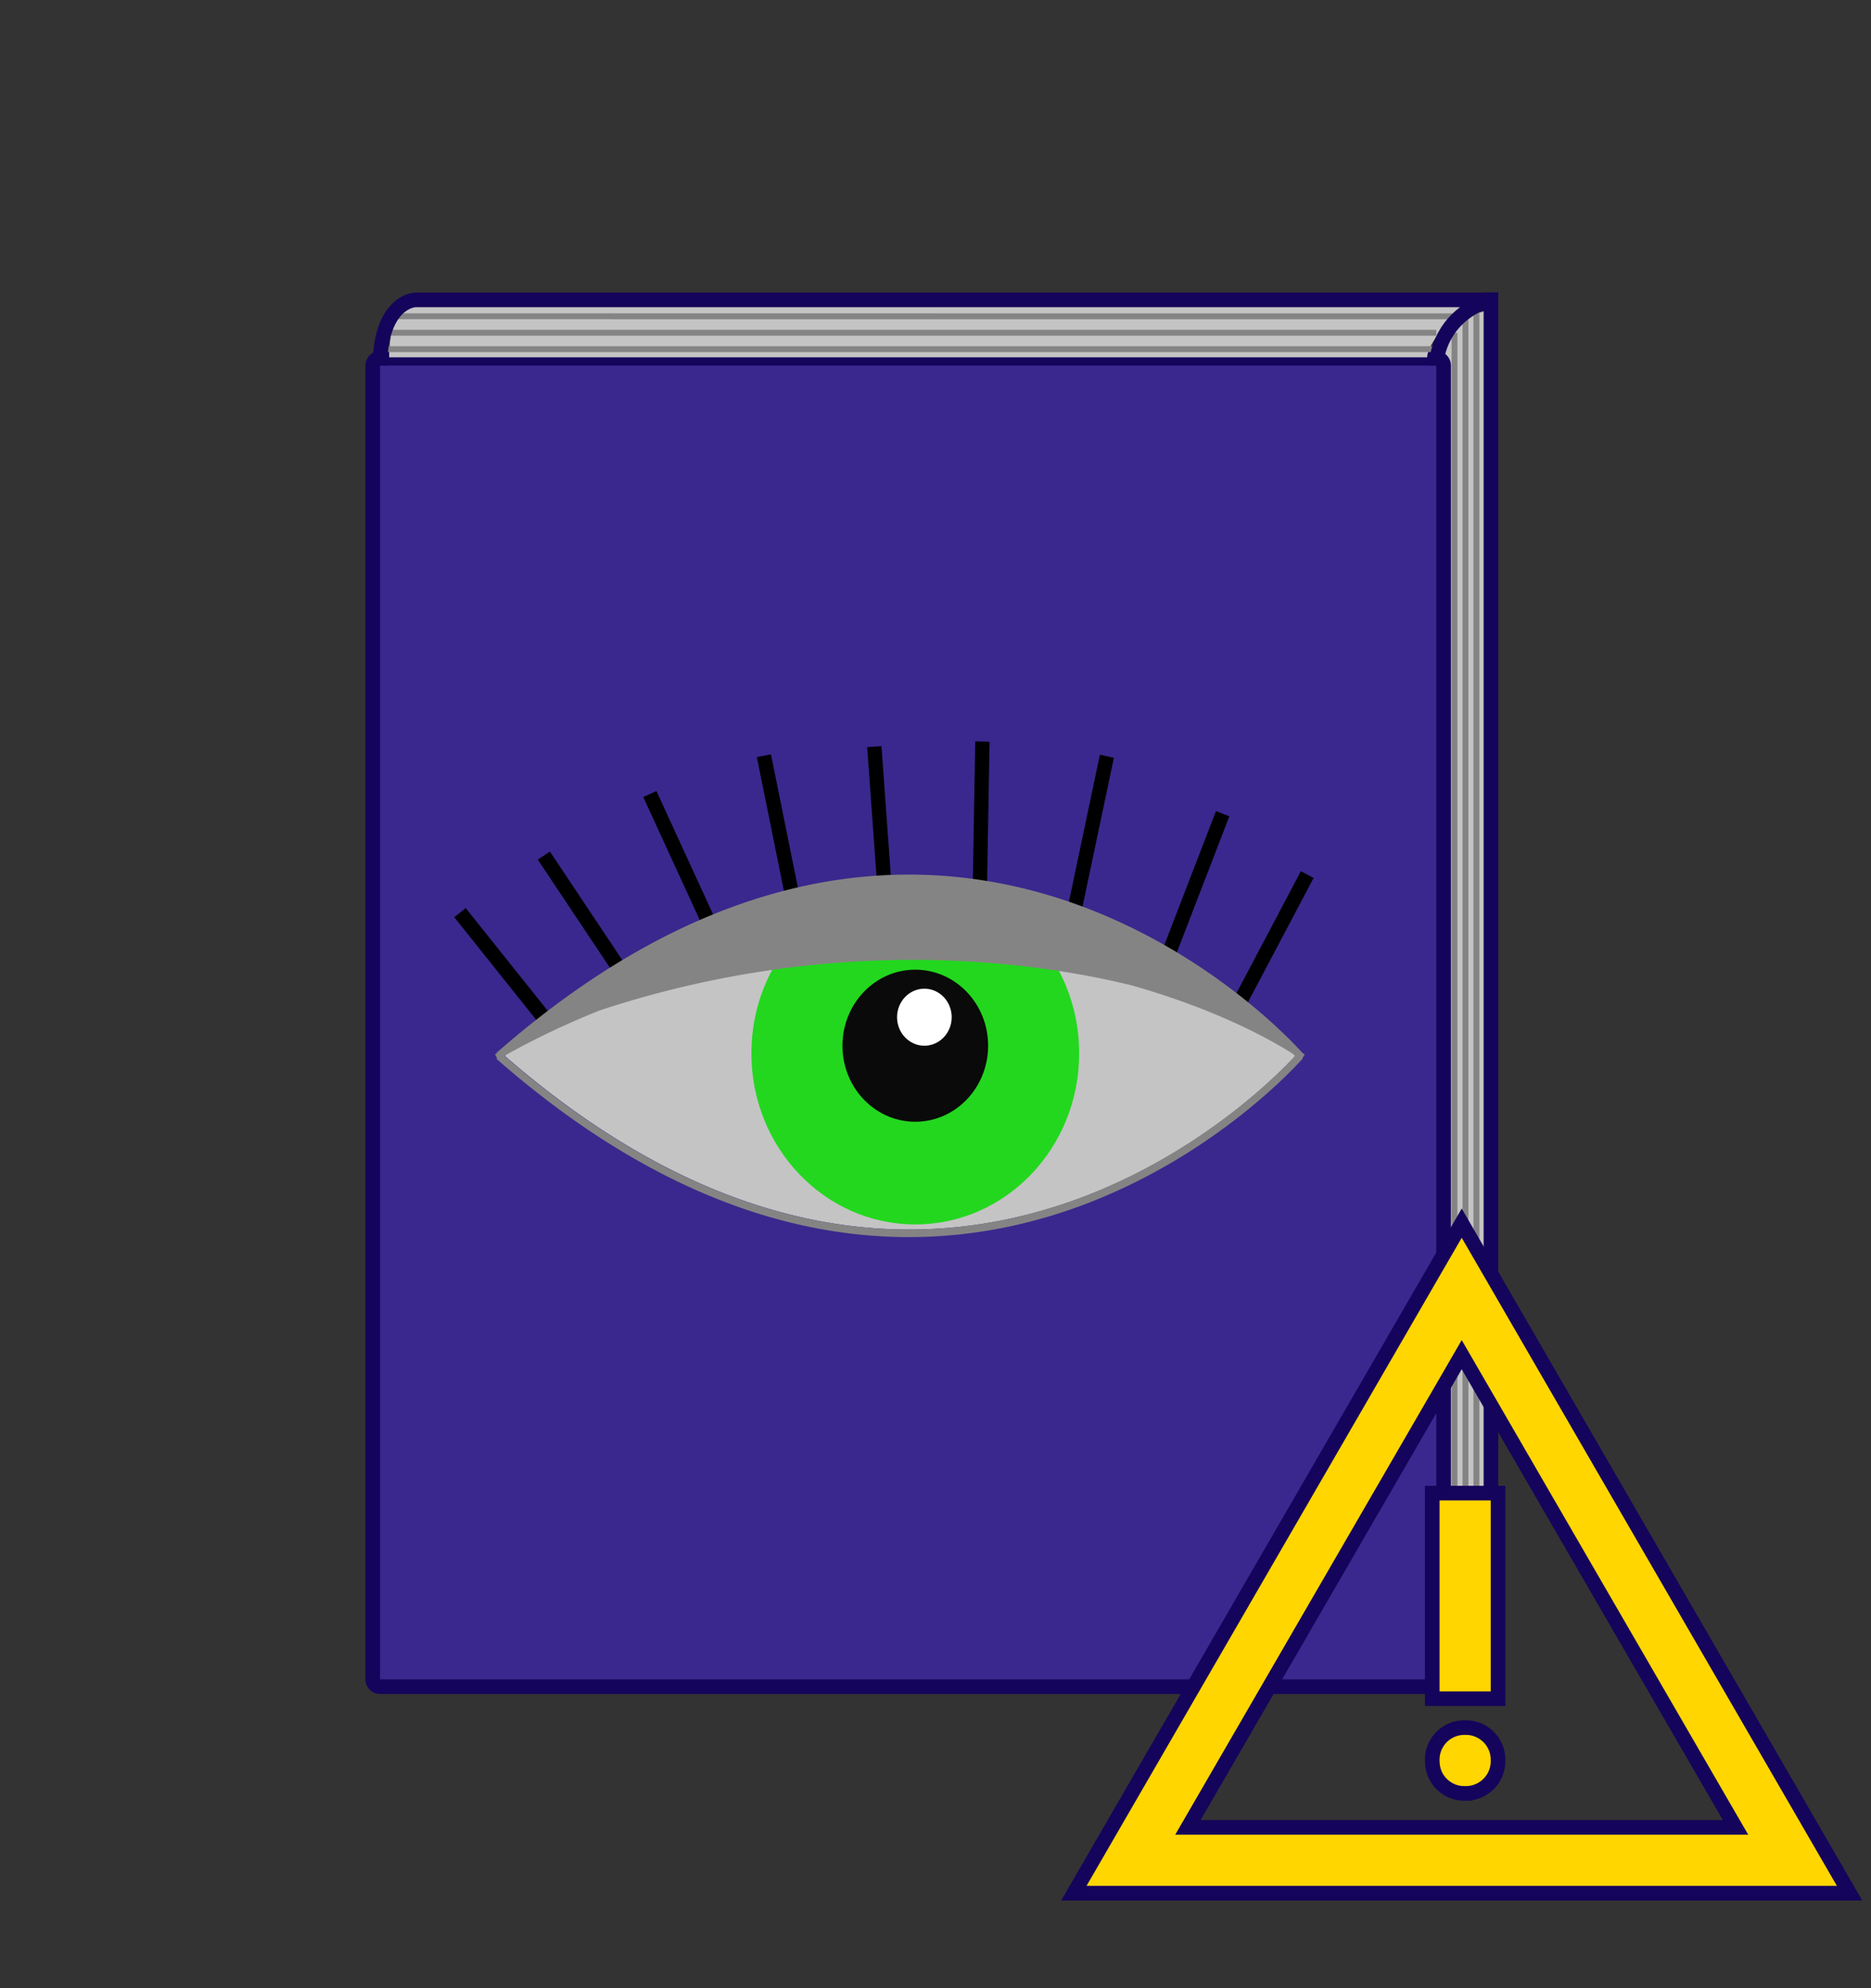 <svg width="64" height="68" fill="none" xmlns="http://www.w3.org/2000/svg"><rect width="100%" height="100%" fill="#333333" stroke="none"/><path d="M50.987 10.603v45.925c-.61.204-.874.485-1.395.485a1.5 1.5 0 0 0-.162.157V11.941c0-.434.324-1.123 1.557-1.338Z" fill="#C4C4C4"/><path d="M49.754 11.38v45.497" stroke="#858484" stroke-width=".2"/><path d="M50.128 10.256v46.62M50.502 10.256v46.62" stroke="#858484" stroke-width=".202"/><path d="M49.131 12.253a.25.25 0 0 1 .25.25v44.935a.25.25 0 0 1-.25.25H13a.25.25 0 0 1-.25-.25V12.503a.25.25 0 0 1 .25-.25h36.131Z" fill="#3A288E" stroke="#15045B" stroke-width=".5" stroke-linejoin="round"/><path d="M48.82 12.222c0-.467.77-1.34 1.557-1.966H14.246c-.149 0-.934.221-.934 1.966H48.82Z" fill="#C4C4C4"/><path fill-rule="evenodd" clip-rule="evenodd" d="m13.623 10.918 36.443.002v-.202l-36.443-.002v.202Zm35.508.563H13v-.202h36.131v.201Zm0 .561H13v-.202h36.131v.202Z" fill="#858484"/><path d="M13 12.503c0-1.797.83-2.247 1.246-2.247H51c-1.495.45-1.869 1.685-1.869 2.247M51 10v46.877c-1.495 0-1.869.748-1.869 1.123" stroke="#15045B" stroke-width=".5"/><path d="m33.849 25.367-.088 5.078-.49-.012.089-5.078.489.012ZM30.518 30.585l-.366-5.065-.489.032.366 5.064.489-.031ZM26.372 25.8l1.004 4.97-.482.093-1.005-4.97.483-.093ZM24.558 31.635l-2.104-4.58-.45.205 2.103 4.58.45-.205ZM18.81 29.125l2.78 4.168-.414.276-2.78-4.168.414-.276ZM15.93 31.058l3.115 3.901-.391.312-3.115-3.901.39-.312ZM36.975 31.266l1.127-5.349-.479-.104-1.126 5.349.478.104ZM42.051 27.92l-1.817 4.711-.457-.179 1.817-4.711.457.179ZM42.583 34.477l2.35-4.448-.435-.232-2.35 4.448.434.232Z" fill="#000"/><path d="M36.578 31.115c-4.841-1.685-11.605-1.701-19.311 4.998 7.706 6.698 14.47 6.682 19.311 4.997 2.437-.848 4.391-2.12 5.737-3.18a19.315 19.315 0 0 0 1.543-1.352 13.106 13.106 0 0 0 .454-.465 7.415 7.415 0 0 0-.037-.04l-.018-.02c-.09-.095-.223-.234-.399-.406a19.315 19.315 0 0 0-1.543-1.351c-1.346-1.06-3.3-2.333-5.736-3.181Z" fill="#C4C4C4"/><path d="M36.915 36.026c0 3.232-2.51 5.852-5.607 5.852-3.096 0-5.606-2.62-5.606-5.852s2.51-5.853 5.606-5.853c3.097 0 5.607 2.62 5.607 5.853Z" fill="#23D71F"/><path d="M33.8 35.766c0 1.436-1.115 2.6-2.492 2.6-1.376 0-2.491-1.164-2.491-2.6 0-1.437 1.115-2.601 2.491-2.601 1.377 0 2.492 1.164 2.492 2.6Z" fill="#090A09"/><path d="M32.554 34.79c0 .539-.418.976-.934.976s-.935-.437-.935-.976c0-.538.419-.975.935-.975s.934.437.934.975Z" fill="#fff"/><path fill-rule="evenodd" clip-rule="evenodd" d="m17.06 36.113-.08-.1c7.821-6.858 14.719-6.866 19.665-5.145 2.469.86 4.447 2.148 5.808 3.22.68.537 1.207 1.02 1.564 1.37a13.418 13.418 0 0 1 .51.527l.026.03.007.007.002.003-.092.088.093.087-.003.003-.007.008-.026.03a13.418 13.418 0 0 1-.51.527c-.357.349-.884.832-1.564 1.369-1.36 1.073-3.339 2.36-5.808 3.22-4.946 1.72-11.844 1.713-19.665-5.145l.08-.1Zm.195 0c7.706-6.699 14.47-6.683 19.311-4.998 2.437.848 4.391 2.12 5.737 3.181a19.31 19.31 0 0 1 1.543 1.351 13.122 13.122 0 0 1 .453.466 13.122 13.122 0 0 1-.453.465c-.351.344-.871.82-1.543 1.351-1.346 1.061-3.3 2.333-5.737 3.181-4.841 1.685-11.606 1.701-19.311-4.997Z" fill="#858484"/><path d="M38.662 33.689c2.446.686 4.469 1.618 5.86 2.544l.11-.167c-.29-.193-.607-.386-.95-.578-.226-.428-1.05-1.178-1.675-1.488-1.346-1.06-3.004-2.037-5.44-2.885-4.626-1.817-12.537-1.616-18.533 4.35-.368.19-.736.388-1.103.598l.099.173a27.605 27.605 0 0 1 3.504-1.684c6.812-2.248 13.302-2.026 18.128-.863Z" fill="#858484"/><path d="m36.95 64.375-.217.375H63.267l-.217-.375-12.834-22.167-.216-.374-.216.374L36.95 64.375Zm12.042-6.525v.25h2.25v-7.033h-2.25v6.783Zm-8.358 4.65L50 46.332 59.366 62.5H40.634Zm9.483-1.163a1.1 1.1 0 0 0 1.125-1.125 1.1 1.1 0 0 0-1.125-1.125 1.1 1.1 0 0 0-.804.322 1.1 1.1 0 0 0-.321.803c0 .314.105.588.32.804a1.1 1.1 0 0 0 .805.322Z" fill="#FFD600" stroke="#15045B" stroke-width=".5"/></svg>